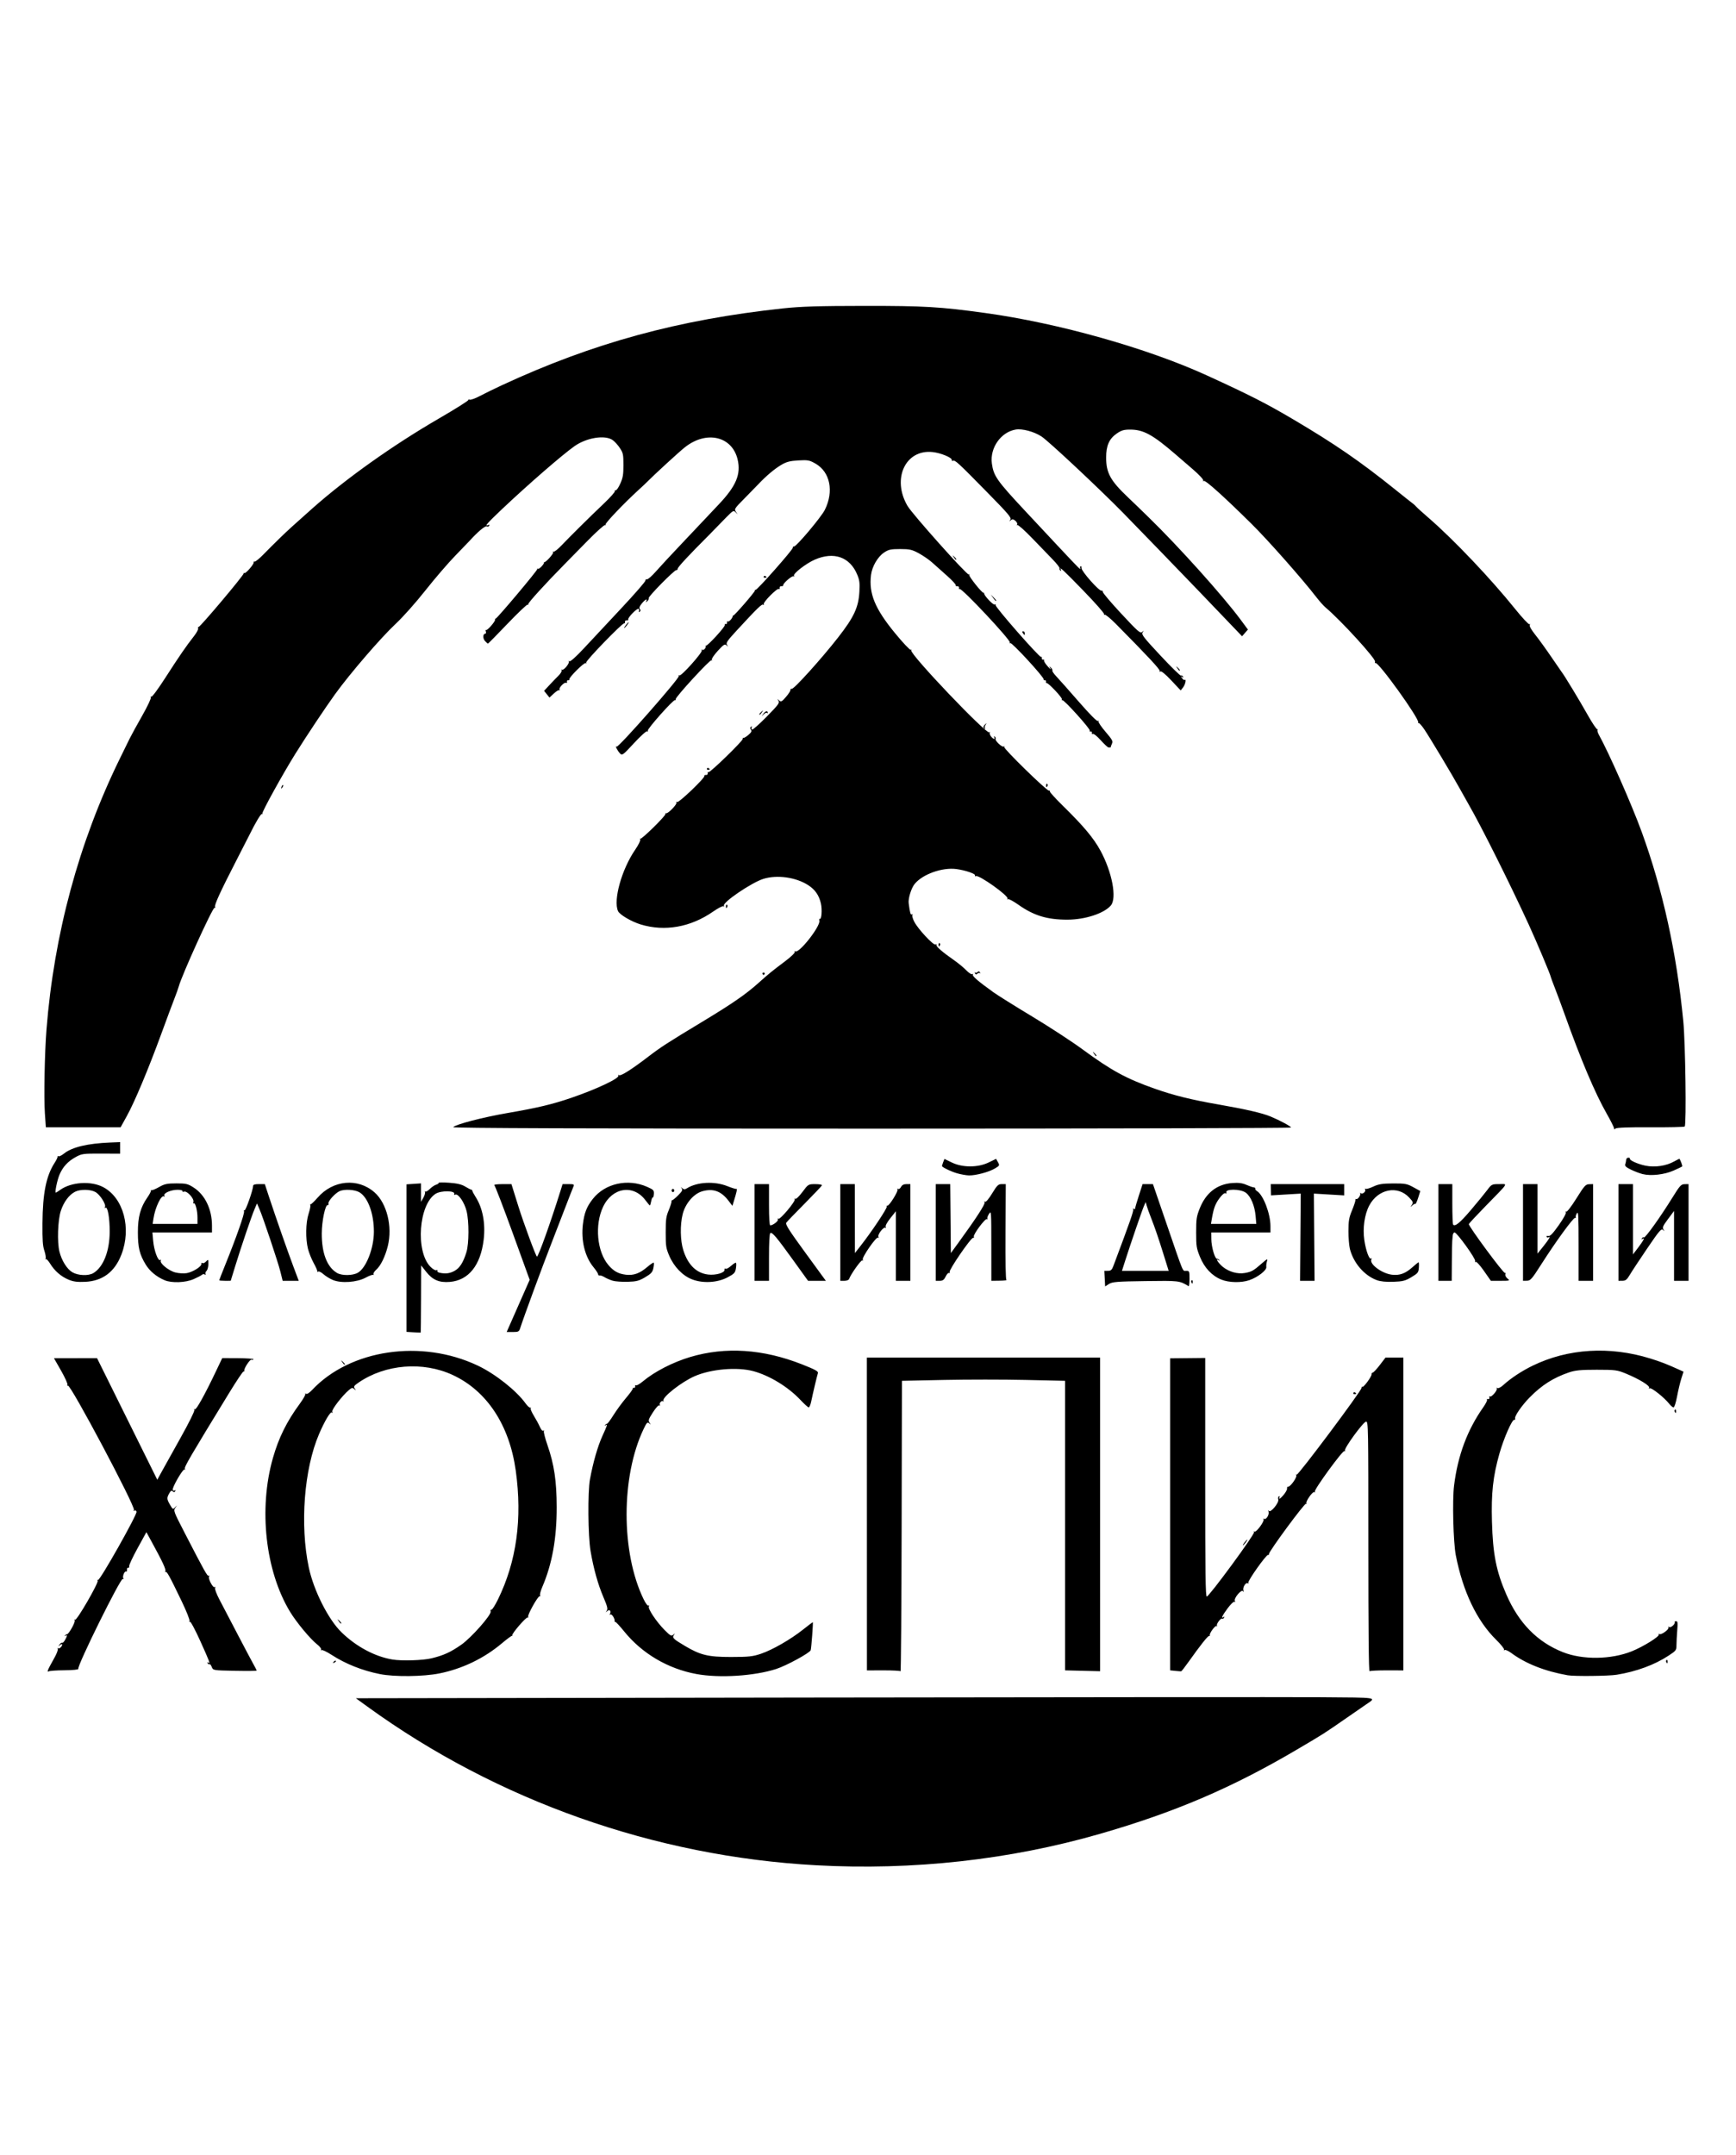 <?xml version="1.0" encoding="UTF-8"?>
<!DOCTYPE svg PUBLIC "-//W3C//DTD SVG 1.1//EN" "http://www.w3.org/Graphics/SVG/1.1/DTD/svg11.dtd">
<!-- Creator: CorelDRAW 2017 -->
<svg xmlns="http://www.w3.org/2000/svg" xml:space="preserve" width="540mm" height="670mm" version="1.1" style="shape-rendering:geometricPrecision; text-rendering:geometricPrecision; image-rendering:optimizeQuality; fill-rule:evenodd; clip-rule:evenodd"
viewBox="0 0 54000 67000"
 xmlns:xlink="http://www.w3.org/1999/xlink"
 xmlns:dc="http://purl.org/dc/elements/1.1/"
 xmlns:cc="http://creativecommons.org/ns#"
 xmlns:rdf="http://www.w3.org/1999/02/22-rdf-syntax-ns#"
 xmlns:svg="http://www.w3.org/2000/svg"
 xmlns:sodipodi="http://sodipodi.sourceforge.net/DTD/sodipodi-0.dtd"
 xmlns:inkscape="http://www.inkscape.org/namespaces/inkscape"
 inkscape:version="0.91 r13725"
 sodipodi:docname="khospis.svg">
 <defs>
  <style type="text/css">
   <![CDATA[
    .fil0 {fill:black}
   ]]>
  </style>
 </defs>
 <g id="Layer_x0020_1">
  <g id="khospis.svg">
   <sodipodi:namedview pagecolor="#ffffff" bordercolor="#666666" borderopacity="1" objecttolerance="10" gridtolerance="10" guidetolerance="10" inkscape:pageopacity="0" inkscape:pageshadow="2" inkscape:window-width="1855" inkscape:window-height="1056" id="namedview4" showgrid="false" units="px" inkscape:zoom="0.68771029" inkscape:cx="483.87411" inkscape:cy="576.66908" inkscape:window-x="65" inkscape:window-y="24" inkscape:window-maximized="1" inkscape:current-layer="svg2"/>
   <path id="path3378" class="fil0" d="M-2267.31 33753.57l9.41 -34326.76 29166.75 0 29166.75 0 9.41 34326.76 9.42 34326.72 -29185.58 0 -29185.58 0 9.42 -34326.72zm58248.92 -11.06l0 -34205.15 -29072.76 0 -29072.76 0 0 34205.15 0 34205.14 29072.76 0 29072.76 0 0 -34205.14zm-30594.99 24252.27c-5016.22,-273.77 -9918.3,-2005.39 -13952.24,-4928.49l-364.89 -264.41 14177.75 -22.12c7797.77,-12.15 14928.01,-16.74 15845.01,-10.14 1817.87,13.05 1732.08,-1 1395.71,229.01 -51.54,35.25 -322.03,222.21 -601.11,415.46 -723.62,501.11 -694.26,482.41 -1547.7,985.3 -2015.57,1187.61 -3800.49,1950.56 -6133.49,2621.61 -2802.61,806.13 -5808.87,1138.1 -8819.06,973.81l0.02 -0.03zm-13568.56 -5943.92c-553.75,-111 -1066.67,-315.28 -1507.63,-600.46 -147.19,-95.2 -285.19,-160.31 -306.65,-144.69 -21.46,15.62 -28.25,7.85 -15.06,-17.27 13.2,-25.11 -42.39,-97.31 -123.47,-160.46 -211.37,-164.58 -642.46,-683.54 -844.5,-1016.65 -766.23,-1263.31 -981.83,-3200.01 -531.86,-4777.12 181.14,-634.87 429.58,-1136.53 837.11,-1690.4 109.09,-148.26 185.89,-285.79 170.65,-305.58 -15.24,-19.81 -5.93,-21.21 20.69,-3.15 29.84,20.26 102.44,-24.59 189.41,-117.02 1188.57,-1263.37 3399.69,-1589.24 5153.42,-759.48 544.91,257.84 1200.43,776.13 1488.9,1177.27 57.31,79.71 122.63,138.27 145.15,130.18 22.53,-8.11 28.62,-0.34 13.54,17.48 -15.05,17.72 29.25,123.84 98.5,235.85 69.23,112.01 154.17,268.95 188.71,348.78 36.84,85.06 80.13,132.59 104.63,114.77 23.21,-16.87 31.35,-10.5 18.29,14.35 -12.92,24.61 37.02,219.35 110.95,432.73 208.95,603.01 286.02,1118.5 287.67,1924.15 2,978.29 -141.66,1775.14 -448.72,2489.1 -50.08,116.44 -80.74,231.36 -68.11,255.37 12.61,24 7,38.19 -12.47,31.51 -50.42,-17.32 -387.69,585.53 -358.57,640.96 13.3,25.31 7.63,33.98 -12.55,19.31 -41.57,-30.24 -510.8,513.52 -482.1,558.67 10.21,16.07 8.91,21.16 -2.93,11.32 -11.81,-9.84 -151.34,91.83 -310.09,225.96 -560.44,473.57 -1235.27,799.47 -1955.44,944.31 -498.99,100.37 -1398.56,110.23 -1847.44,20.24l-0.03 -0.03zm1606.87 -490.89c374.29,-90.95 593.43,-191.08 923.91,-422.15 313.73,-219.35 945.56,-935.27 913.14,-1034.68 -11.52,-35.33 -1.33,-59.31 22.74,-53.5 23.99,5.78 116.56,-138.72 205.68,-321.15 577.73,-1182.5 760.27,-2503.45 553,-4002.03 -195.82,-1415.87 -896.92,-2480.58 -1958.43,-2974.1 -930.18,-432.47 -2100.91,-337.52 -2936.29,238.12 -142.01,97.88 -155.89,120.71 -112.76,185.59 43.88,65.99 42.24,67.58 -15.26,14.59 -55.05,-50.74 -79.7,-46.39 -169.14,29.78 -211.24,179.97 -546.54,616.73 -516.86,673.28 18.7,35.59 13.83,44.32 -13.59,24.4 -45.66,-33.21 -224.24,268.39 -396.89,670.22 -465.4,1083.3 -599.17,2819.34 -319.4,4145.17 150.87,714.97 606.88,1618.81 1018.3,2018.28 460.18,446.87 1044.11,757.86 1589.58,846.61 290.6,47.26 944.87,26.52 1212.22,-38.43l0.05 0zm-2889.59 -1157.09c-46.75,-70.13 -45.42,-71.7 14.2,-16.71 36.17,33.39 65.77,68.22 65.77,77.39 0,36.39 -30.88,12.97 -79.97,-60.68zm11130.25 1646.34c-891.75,-163.73 -1695.54,-637.97 -2255.16,-1330.58 -134.38,-166.3 -257,-297.91 -272.48,-292.47 -15.51,5.43 -24.6,-5.04 -20.21,-23.29 16.19,-67.32 -88.3,-233.65 -128.45,-204.47 -25.05,18.22 -30.88,9.92 -14.68,-20.88 46.14,-87.87 -14.82,-150.3 -84.33,-86.36 -54.28,49.95 -56.44,48.38 -16.44,-12.04 37.79,-57.05 19.23,-132.11 -103.87,-420.1 -171.01,-400.03 -307.49,-889.39 -399.98,-1434.05 -80.26,-472.57 -91.25,-1835.88 -18.01,-2233.17 96.04,-520.93 239.88,-1022.09 384.93,-1341.09 161.58,-355.41 169.46,-381.64 100.34,-334.83 -27.29,18.49 -33.86,14.93 -15.67,-8.46 17.24,-22.15 45.08,-40.26 61.92,-40.26 16.8,0 107.28,-122.59 201.02,-272.4 93.75,-149.8 268.84,-388.25 389.13,-529.86 120.28,-141.61 214.45,-272.74 209.29,-291.44 -5.16,-18.67 11.76,-28.99 37.58,-22.92 25.85,6.1 42.34,-15.3 36.65,-47.5 -5.69,-32.2 6.22,-46.52 26.49,-31.8 20.23,14.72 117.91,-41.19 217.06,-124.26 360.38,-301.97 934.22,-596.09 1476.96,-757.04 1091.5,-323.66 2260.53,-246.11 3468.78,230.2 417.67,164.66 513.86,217.81 495.53,273.88 -28.29,86.55 -155.68,624.66 -207.54,876.6 -21.27,103.37 -56.51,187.95 -78.29,187.95 -21.78,0 -137.89,-104.48 -257.99,-232.16 -381.12,-405.17 -959.41,-758.1 -1466.03,-894.64 -502.9,-135.56 -1313.65,-66.12 -1822.93,156.12 -410.74,179.24 -1022.36,659.93 -971.8,763.74 13.96,28.7 11.57,37.4 -5.35,19.39 -42.07,-44.85 -136.72,53.66 -106.61,110.95 13.64,25.97 6.11,32.91 -17.24,15.91 -23.93,-17.4 -107.62,73.05 -198.28,214.34 -138.32,215.53 -150.79,253.59 -105.34,321.78 46.03,69.07 44.92,71.22 -10.59,20.21 -54.43,-50.05 -75.92,-28.22 -173.92,176.89 -704.43,1474.28 -705.44,3835.8 -2.26,5286.72 65.13,134.39 129.8,220.2 153.15,203.22 24.52,-17.82 29.47,-8.51 12.56,23.66 -37.53,71.43 233.39,478.56 490.15,736.64 179.91,180.86 212.49,198.5 269.43,146.01 57.39,-52.89 59.33,-51.51 17.13,12.09 -55.48,83.61 -18.62,119.23 349.68,337.97 477.63,283.67 721.53,342.07 1426.91,341.54 552.31,-0.34 679.25,-14.14 936.09,-101.24 359.53,-121.95 922.9,-446.07 1311.33,-754.46 157.44,-124.98 291.96,-227.25 298.95,-227.25 15.9,0 -43.91,798.67 -65.29,871.56 -24.44,83.36 -758.04,482.83 -1072.99,584.26 -682.89,219.93 -1764.5,288.57 -2479.3,157.34l-0.03 0.05zm27099.53 38.59c-712.16,-125.85 -1310.72,-362.42 -1758.54,-695.05 -88.64,-65.83 -180.04,-105.96 -203.13,-89.14 -23.08,16.79 -31.64,10.84 -19.01,-13.24 12.63,-24.08 -96.09,-160.44 -241.61,-303.08 -602.2,-590.18 -1038.24,-1501.39 -1258.36,-2629.65 -78.77,-403.74 -111.59,-1709.02 -54.51,-2168.24 116.48,-937.21 412.82,-1731.17 909.04,-2435.58 78.96,-112.09 131.32,-218.21 116.32,-235.85 -14.97,-17.63 -1.89,-25.41 29.15,-17.32 34.17,8.94 51.43,-11.37 43.85,-51.58 -6.91,-36.47 0.35,-51.14 16.2,-32.55 38.69,45.54 244.19,-190.25 214.72,-246.38 -13.27,-25.27 -4.34,-30.52 20.8,-12.25 24.68,17.93 105.79,-24.32 184.35,-96.04 231.53,-211.37 572.22,-435.78 912.79,-601.24 1097.38,-533.12 2393.8,-612.45 3651.81,-223.46 338.89,104.8 518.66,174.82 938.24,365.5l100.53 45.67 -68.11 212.43c-37.47,116.83 -97.07,366.63 -132.47,555.14 -37.52,199.8 -83.56,342.71 -110.42,342.71 -25.31,0 -87.07,-51.91 -137.17,-115.36 -152.54,-193.09 -555.95,-512.59 -603.53,-478 -27.2,19.78 -34.2,13.07 -18.16,-17.43 32.02,-60.92 -310.17,-269.93 -717.54,-438.22 -273.55,-113.02 -333.92,-121.03 -913.08,-121.24 -497.18,-0.13 -668.64,16.37 -864.48,83.34 -488.37,167.02 -846.59,395.57 -1226.71,782.6 -235.22,239.53 -469.86,578.29 -447.68,646.33 9.84,30.18 -1.33,50.15 -24.81,44.37 -67.95,-16.74 -325.36,568.27 -462.4,1050.78 -200.25,705.18 -257.64,1228.17 -232.4,2117.51 28.77,1014.1 131.93,1536.5 446.35,2260.41 386.87,890.77 964.89,1480.41 1759.74,1795.19 615.39,243.7 1494.94,232.77 2143.28,-26.68 349.66,-139.91 869.12,-461.86 838.7,-519.78 -13.56,-25.81 -6.38,-33.26 16.2,-16.85 55.47,40.35 315.3,-145.66 284.71,-203.83 -14.84,-28.27 -6.46,-33.58 21.23,-13.45 48.48,35.25 201.26,-97.66 173.34,-150.81 -8.94,-17 10.55,-30.95 43.32,-30.95 50.71,0 56.08,43.31 36.19,291.12 -12.84,160.12 -23.51,364.78 -23.64,454.8 -0.35,155.19 -12.79,171.9 -241.93,322.66 -438.88,288.76 -999.89,495.51 -1618.84,596.59 -248.63,40.61 -1319.42,51.91 -1522.22,16.07l-0.11 0.03zm-47271.69 -163.99c13.35,-40.96 93.15,-193.81 177.35,-339.66 87.52,-151.64 141.67,-288.55 126.43,-319.72 -14.65,-30 -12.82,-39.78 4.12,-21.75 35.08,37.4 131.64,-43.26 131.64,-109.94 0,-24.32 -29.6,-16.92 -65.76,16.47 -59.52,54.93 -60.9,53.39 -14.55,-16.2 28.19,-42.31 64.38,-67.35 80.45,-55.65 16.06,11.7 56.43,-27.64 89.7,-87.37 72.6,-130.36 76.99,-172.35 13.51,-129.35 -27.29,18.48 -33.86,14.93 -15.67,-8.46 17.24,-22.15 45.61,-40.27 63.06,-40.27 55.63,0 266.37,-377.35 239.4,-428.67 -14.39,-27.4 -9.04,-37.05 11.99,-21.75 50.96,37.05 737.49,-1149.16 703.02,-1214.75 -15.26,-29.04 -10.4,-39.07 11.28,-23.31 52.23,37.98 1224.9,-2039.02 1197.93,-2121.75 -11.62,-35.65 -40.71,-50.48 -64.78,-33 -27.29,19.84 -33.51,12.42 -16.57,-19.81 53.72,-102.27 -1977.2,-3925.08 -2055.12,-3868.4 -22.44,16.34 -27.97,7.16 -12.95,-21.43 14.42,-27.45 -73.9,-225.13 -196.32,-439.28l-222.54 -389.37 669.67 -1.38 669.67 -1.38 937.07 1890.49 937.07 1890.49 125.42 -229.51c68.99,-126.22 334.37,-602.58 589.73,-1058.52 266.66,-476.13 452.87,-850.82 437.45,-880.21 -16.07,-30.56 -10.48,-39.23 13.88,-21.54 42.04,30.58 310.91,-452.65 662.3,-1190.37l191.58 -402.21 495.03 2.5c272.24,1.37 487.42,16.94 478.14,34.61 -9.29,17.66 -37.48,23.02 -62.66,11.91 -46.51,-20.53 -241.53,276.96 -224.32,342.2 5.16,19.61 -5.32,30.67 -23.27,24.59 -17.98,-6.1 -215.36,287.44 -438.65,652.27 -1225.43,2002.26 -1412.31,2321.84 -1386.43,2371.12 16.14,30.74 11.65,40.98 -10.8,24.67 -46.99,-34.17 -398.33,575.32 -366.52,635.87 12.47,23.74 41.04,29.84 63.48,13.53 24.95,-18.14 29.95,-8.99 12.85,23.53 -20,38.08 -41.65,39.81 -76.22,6.07 -36.09,-35.22 -63.72,-19.39 -109.41,62.62 -80.02,143.71 -77.55,177.6 26.03,356.95 83.38,144.35 90.29,147.63 158.48,75.04 69.28,-73.74 69.46,-73.26 6.22,16.79 -63.24,90.05 -55.07,112.09 286.53,773.88 628.76,1218.06 711.26,1365.05 750.27,1336.7 22.29,-16.21 27,-6.15 11.23,23.9 -35.85,68.24 123.02,368.91 174.99,331.12 24.17,-17.59 29.17,-8.25 12.52,23.42 -15.8,30.08 43.99,189.38 139.51,371.65 91.94,175.45 349.19,667.25 571.65,1092.9 222.46,425.62 444.6,844.59 493.64,931.03 49.04,86.44 89.19,166.03 89.22,176.88 0.03,10.85 -305.11,13.87 -678.1,6.74 -676.55,-12.97 -678.26,-13.26 -719.66,-120.23 -22.85,-58.99 -54.79,-97.58 -71.01,-85.78 -16.22,11.8 -41.73,-1.86 -56.7,-30.34 -16.99,-32.34 -10.9,-39.92 16.2,-20.21 76.46,55.59 48.96,-19.61 -243.23,-665.29 -164.22,-362.9 -303.12,-621.37 -325.3,-605.27 -22.26,16.18 -27.31,6.47 -11.86,-22.92 14.81,-28.19 -94.63,-303.45 -244.43,-614.86 -381.92,-794.01 -466.33,-946.39 -502.66,-907.51 -17.52,18.76 -19.6,9.02 -4.57,-21.67 26.88,-54.9 -80.79,-287.27 -422.61,-911.95l-166.56 -304.39 -276.79 503.39c-152.23,276.85 -268.95,528.03 -259.4,558.14 9.57,30.1 -3.14,50.02 -28.24,44.21 -25.11,-5.78 -43.33,24.08 -40.48,66.39 2.84,42.3 -9.02,66.63 -26.3,54.03 -44.15,-32.1 -119.57,147.49 -87.55,208.45 15.77,29.99 9.6,37.95 -15.35,19.81 -64.38,-46.82 -1428.24,2709.61 -1383.13,2795.44 12.47,23.77 -165.95,41.99 -429.79,43.9 -248.12,1.83 -470.61,17.43 -494.41,34.75 -28.88,21 -35.21,6.71 -18.99,-43l-0.05 -0.02zm26518.6 38.64c-13.4,-15.78 -254.13,-28.09 -534.97,-27.32l-510.58 1.38 -0.96 -4862.82 -0.96 -4862.82 3627.37 0 3627.37 0 0.08 4875.39 0.08 4875.39 -545.05 -13.34 -545.05 -13.31 0 -4501.23 0 -4501.22 -1230.16 -27.35c-676.61,-15.04 -1818.2,-15.04 -2536.88,0.05l-1306.7 27.4 -9.58 4529.26c-5.26,2491.09 -20.55,4516.35 -33.96,4500.57l-0.05 -0.03zm8547.02 -11.46l-159.75 -16.52 0 -4850.73 0 -4850.72 544.94 -5.55 544.95 -5.54 0 3709.07c0,3006.84 9.22,3709.08 48.69,3709.08 73,0 1499.51,-1940.57 1469.06,-1998.5 -15.02,-28.59 -8.99,-37.05 14.31,-20.1 50.26,36.55 315.99,-321.54 283.92,-382.6 -12.9,-24.56 -6.2,-32.1 14.92,-16.76 59.81,43.49 166.21,-122.46 139.75,-217.9 -15.53,-55.96 -12.02,-65.54 10.53,-28.83 47.53,77.32 323.07,-255.76 291.56,-352.39 -12.48,-38.22 -4.79,-82.46 17.04,-98.35 25.05,-18.22 30.85,0.43 15.72,50.82 -15,49.73 27.52,22.41 113.16,-72.67 75.45,-83.79 132.94,-183.31 127.81,-221.1 -5.13,-37.83 10.42,-64.32 34.63,-58.88 62.41,14 282.37,-292.72 251.74,-351.02 -13.99,-26.63 -8.51,-36.1 12.15,-21.08 42.6,30.98 2016.21,-2606.55 2016.21,-2694.47 0,-31.35 12.69,-47.8 28.16,-36.53 36.46,26.5 296.77,-330.43 286.56,-392.92 -4.26,-26.15 11.22,-48.43 34.41,-49.54 23.19,-1.12 122.01,-106.49 219.59,-234.18l177.41 -232.16 278.41 0 278.42 0 0 4862.82 0 4862.82 -507.02 -1.38c-278.87,-0.63 -524.12,11.06 -545,26.24 -25.45,18.51 -37.97,-1255.36 -37.97,-3866.47 0,-3764.69 -2.34,-3894.08 -69.81,-3894.08 -83.19,0 -690.79,831.78 -656,898.01 12.79,24.38 5.66,31.48 -15.85,15.86 -49.44,-35.96 -955.61,1205.97 -923.94,1266.29 12.87,24.51 5.38,31.45 -16.67,15.41 -48.67,-35.38 -281.45,298.02 -243.02,348.04 14.95,19.47 9.39,23.5 -12.37,8.99 -42.63,-28.46 -1169.42,1499.91 -1153.81,1564.99 5.16,21.57 -7.63,34.22 -28.43,28.15 -54.46,-15.92 -640.89,811.32 -612.92,864.58 12.88,24.51 6.15,31.99 -14.97,16.66 -59.81,-43.5 -166.21,122.46 -139.75,217.89 15.58,56.2 12.1,65.65 -10.64,28.65 -45.82,-74.56 -295.25,221.94 -253.52,301.36 17.76,33.81 13.4,43.65 -11.41,25.62 -22.13,-16.1 -117.76,75.01 -212.54,202.45 -165.18,222.16 -220.81,340.06 -128.9,273.25 27.1,-19.71 33.19,-12.12 16.19,20.21 -14.97,28.48 -40.47,42.12 -56.72,30.31 -43.03,-31.29 -196.69,174.61 -162.94,218.35 15.69,20.34 10.07,24.61 -12.48,9.52 -41.32,-27.69 -228.57,227.99 -212.14,289.66 4.87,18.25 -5.21,28.2 -22.37,22.12 -33.42,-11.83 -269.05,284.47 -624.13,784.94 -120.79,170.25 -229.96,310.85 -242.57,312.47 -12.61,1.59 -94.81,-4.51 -182.67,-13.6l0.07 -0.06zm-26179.28 -282.26c25.5,-30.21 55.82,-43.82 67.39,-30.18 11.56,13.6 -9.29,38.35 -46.36,54.95 -53.56,24.01 -57.89,18.91 -21.03,-24.74l0 -0.03zm41450.2 8.54c-11.89,-22.65 -7.26,-51.62 10.32,-64.4 17.55,-12.78 31.94,5.76 31.94,41.16 0,74.56 -11.87,81.09 -42.26,23.21l0 0.03zm-13119.13 -3717.64c37.42,-48.65 76.49,-88.43 86.83,-88.43 10.35,0 -11.83,39.78 -49.22,88.43 -37.42,48.64 -76.49,88.45 -86.83,88.45 -10.35,0 11.83,-39.81 49.22,-88.45zm13382.22 -4065.29c-11.88,-22.65 -7.26,-51.61 10.32,-64.4 17.55,-12.78 31.94,5.76 31.94,41.17 0,74.56 -11.86,81.08 -42.26,23.21l0 0.02zm-9995.21 -586.03c10.85,-20.67 35.48,-26.13 54.73,-12.13 49.18,35.76 43.64,49.71 -19.73,49.71 -30.1,0 -45.85,-16.9 -35,-37.58zm-31449.75 -953.71c-46.75,-70.13 -45.42,-71.69 14.2,-16.71 36.17,33.39 65.77,68.22 65.77,77.4 0,36.39 -30.88,12.97 -79.97,-60.69zm2212.98 -930.87l-216.13 -13.26 0 -2293.38 0 -2293.39 225.57 -14.98 225.58 -14.99 0.13 287.44 0.13 287.43 72.79 -129.91c40.02,-71.45 62.58,-151.05 50.1,-176.88 -12.47,-25.84 -9.17,-32.6 7.37,-15.04 16.52,17.56 79.73,-17.27 140.47,-77.4 60.74,-60.13 151.29,-121.4 201.24,-136.14 49.94,-14.75 84.06,-39.63 75.82,-55.28 -8.25,-15.65 139.86,-17.34 329.13,-3.82 243.92,17.48 387.9,51.51 494.46,116.87 82.69,50.71 167.25,94.34 187.95,96.97 20.66,2.62 37.63,19.65 37.71,37.9 0.08,18.25 44.91,102.8 99.67,187.94 220.52,342.9 311.71,821.7 252.41,1325.25 -94.39,801.25 -468.09,1268.99 -1053.32,1318.25 -331.47,27.9 -537.76,-61.3 -740.59,-320.2l-150.93 -192.64 -3.43 1043.76c-1.89,574.07 -7.18,1044.86 -11.78,1046.22 -4.6,1.38 -105.6,-3.5 -224.48,-10.8l0.13 0.08zm1272.11 -1906.11c164.32,-87.79 276.31,-262.13 375.11,-583.97 82.34,-268.21 84.65,-960.65 4.31,-1281.06 -67.98,-271.07 -259.88,-549.78 -350.41,-508.91 -30.39,13.74 -46.14,7.54 -34.94,-13.73 58.72,-111.77 -403.75,-122.04 -576.86,-12.82 -523.74,330.49 -630.7,1784.29 -166.53,2263.79 74.15,76.6 157.97,127.28 188.02,113.73 29.84,-13.47 44.65,-6.23 32.93,16.07 -11.73,22.31 16.99,49.23 63.82,59.81 182.68,41.33 316.85,26.05 464.58,-52.89l-0.03 -0.02zm1984.96 1085.98l357.99 -811.3 -527.84 -1454.58c-290.31,-800 -547.66,-1469.4 -571.89,-1487.54 -24.22,-18.15 85.64,-33.27 244.14,-33.66l288.17 -0.56 58.64 187.95c32.26,103.36 102.1,327.24 155.23,497.5 164.75,528.03 549.76,1569.84 580.13,1569.84 44.17,0 426.94,-1070.3 731.47,-2045.22l65.61 -210.04 186.13 0c165.47,0 182.28,8.59 151.35,77.39 -19.15,42.57 -153.26,385.84 -298.07,762.82 -144.8,376.98 -317.72,824.72 -384.26,994.97 -288.36,737.86 -857.71,2283.31 -973.42,2642.22 -35.69,110.66 -56.41,121.61 -230.28,121.61l-191.08 0 357.98 -811.3 0 -0.1zm18245.55 -848.01l-12.81 -242.32 112.76 -0.35c94.01,-0.29 123.07,-27.9 174.77,-165.77 523.64,-1396.22 631.08,-1703.74 609.54,-1744.74 -15.24,-29.02 -8.06,-35.75 17.98,-16.82 23.85,17.35 43.4,12.18 43.4,-11.51 0,-23.68 52.23,-203.94 116.06,-400.61l116.05 -357.54 160.98 0 160.97 0 398.25 1160.81c577.65,1683.73 516.38,1535.71 635.74,1536.24 100.36,0.34 103.37,7.58 103.37,247.36 0,135.8 -12.69,239.21 -28.19,229.82 -283.95,-171.98 -290.04,-172.69 -1338.33,-158.69 -881.54,11.78 -1036.35,24 -1138.92,90.05l-118.72 76.44 -12.82 -242.32 -0.08 -0.05zm1847.93 -695.48c-180.76,-579.77 -281.26,-874.4 -411.28,-1205.41 -57.39,-146.14 -117.39,-313.98 -133.29,-372.95l-28.94 -107.23 -52.81 118.61c-55.1,123.73 -426.36,1205.44 -590.92,1721.78l-95.16 298.49 726.85 0 726.84 0 -141.29 -453.26 0 -0.03zm847.05 810.09c-11.89,-22.66 -7.26,-51.62 10.32,-64.4 17.55,-12.76 31.94,5.75 31.94,41.16 0,74.56 -11.86,81.08 -42.26,23.24zm-34925.29 -82.33c-236.08,-99.1 -433.46,-270.62 -573.85,-498.67 -57.84,-93.97 -118.61,-156.6 -135.02,-139.17 -16.41,17.43 -18.78,8.91 -5.27,-18.89 13.51,-27.82 -4.2,-137.25 -39.36,-243.22 -51.03,-153.78 -62.92,-326.47 -59.03,-855.96 6.83,-930.93 116.16,-1473.57 378.16,-1876.97 56.17,-86.46 97.53,-173.62 91.91,-193.67 -5.61,-20.05 5.99,-24.69 25.75,-10.32 19.76,14.38 98.77,-24.03 175.57,-85.35 248.82,-198.66 730.23,-313.51 1434.73,-342.29l310.09 -12.67 0 179.43 0 179.43 -591.99 -2.2c-561.56,-2.1 -602.59,3.71 -798.7,112.83 -237.3,132.03 -389.76,298.18 -493.75,538 -71.32,164.47 -153.87,563.04 -116.61,563.04 10.4,0 71.64,-38.14 136.08,-84.74 343.46,-248.34 965.37,-286.96 1343.3,-83.39 627.67,338.09 877.87,1272.01 561.03,2094.16 -208.07,539.92 -585.07,822.84 -1129.38,847.61 -239.82,10.93 -367.9,-5.78 -513.72,-66.99l0.06 0zm773.09 -205.91c309.26,-188.15 503,-680.56 505.5,-1284.66 1.76,-428.94 -64.04,-796.77 -133.47,-746.27 -25.91,18.83 -30.99,10 -13.46,-23.36 41.83,-79.63 -153.5,-384.68 -297.93,-465.31 -153.88,-85.91 -469.58,-90.15 -631.3,-8.51 -186.29,94.05 -353.75,318.41 -443.8,594.58 -94.68,290.38 -117.63,969.25 -42.9,1268.4 70,280.17 235.6,543.92 402.56,641.16 180.33,105.03 502.26,116.83 654.83,24l-0.03 -0.03zm2215.43 223.57c-250.15,-105.11 -463.09,-280.78 -587.49,-484.61 -192.33,-315.07 -244.51,-528.08 -245.36,-1001.5 -0.85,-482.57 79.52,-778.76 295.41,-1088.76 69.83,-100.26 118.02,-192.83 107.12,-205.67 -10.93,-12.86 2.42,-21.43 29.62,-19.07 27.21,2.36 134.07,-44.29 237.41,-103.71 156.69,-90.04 244.14,-108.03 526.19,-108.21 305.36,-0.21 358.25,12.68 543.67,132.43 350.38,226.3 565.12,674.68 565.12,1179.9l0 213.09 -926.22 0 -926.22 0 23.62 265.87c26.35,296.51 153.79,639.22 219.85,591.18 24.36,-17.71 31.49,-10.58 16.99,17 -42.57,81.03 240.76,314.1 448.25,368.73 107.17,28.23 268.81,38.15 359.21,22.05 193.1,-34.41 469.49,-209.46 454.68,-288 -5.69,-30.1 8.08,-41.37 30.55,-25.01 22.5,16.37 73.64,-5.14 113.69,-47.79 70.72,-75.3 72.82,-73.02 72.82,78.69 0,85.91 -25.19,180.81 -55.96,210.86 -30.76,30.05 -45.07,75.38 -31.78,100.69 14.37,27.34 5.91,32.73 -20.85,13.28 -24.75,-18 -65.44,-13.79 -90.36,9.39 -24.95,23.19 -143.24,84.59 -262.86,136.47 -251.61,109.09 -678.31,124.66 -897.1,32.7zm1020.68 -1943.85c0,-223.12 -67.23,-481.91 -115.97,-446.47 -18.43,13.39 -23.57,-6.1 -11.44,-43.32 32.21,-98.72 -192.86,-350.77 -287.27,-321.73 -40.71,12.52 -64.57,4.75 -52.97,-17.32 11.59,-22.04 -56.6,-40.1 -151.51,-40.1 -208.15,0 -450.75,107.79 -411.36,182.8 15.82,30.1 11.17,40.24 -11.06,24.08 -82.98,-60.34 -276.56,346.45 -327.72,688.61l-24.79 165.82 697.03 0 697.04 0 0 -192.4 0.02 0.03zm4209.62 1935.1c-93.02,-39.2 -224.21,-120.1 -291.52,-179.8 -67.31,-59.68 -139.62,-95.99 -160.68,-80.69 -21.07,15.31 -34.5,11.43 -29.87,-8.59 4.63,-20.05 -46.27,-135.96 -113.13,-257.57 -66.88,-121.61 -146.37,-319.24 -176.64,-439.18 -79.52,-314.89 -70.93,-815.25 18.72,-1092.85 40.59,-125.64 64.71,-245.74 53.59,-266.9 -11.12,-21.14 -6.25,-34.3 10.8,-29.26 17.04,5.07 113.69,-86.31 214.75,-203.06 478.03,-552.14 1256.04,-623.65 1774.55,-163.12 381.44,338.78 559.86,1062.08 410.8,1665.33 -80.82,327.14 -223.21,617.52 -361.95,738.2 -58.37,50.79 -95.63,114.05 -82.81,140.58 12.84,26.52 10.87,35.11 -4.37,19.07 -15.23,-16.05 -123.66,22.7 -240.94,86.09 -272.35,147.21 -760.83,181.5 -1021.35,71.72l0.05 0.03zm775.92 -223.06c260.7,-145.54 501.99,-760.43 501.99,-1279.15 0,-564.69 -185.52,-1068.29 -451.04,-1224.36 -142.94,-84 -464.28,-102.96 -613.55,-36.2 -139.2,62.28 -370.12,317.51 -348.15,384.86 10.64,32.59 0.21,54.53 -23.06,48.75 -75.76,-18.81 -184.11,496.54 -185.57,882.57 -2.31,614.89 163.9,1044.86 474.97,1228.67 148.88,87.98 482.37,85.3 644.38,-5.14l0.03 0zm7933.41 247.19c-78.18,-22.78 -191.85,-71.64 -252.56,-108.58 -60.72,-36.95 -131.3,-61.99 -156.8,-55.68 -25.53,6.32 -47.18,-10.58 -48.11,-37.58 -0.93,-27 -65.66,-126.49 -143.79,-221.1 -266,-322.02 -390.19,-823.98 -329.29,-1330.9 42.41,-353.13 117.68,-546.14 307.27,-788.14 380.88,-486.15 1091.13,-643.97 1694.07,-376.42 195.97,86.97 213.79,105.98 206.72,221.07 -4.26,69.25 -19.04,117.74 -32.85,107.74 -13.82,-10 -36.3,41.69 -49.97,114.87 -13.67,73.18 -32.47,133.04 -41.78,133.04 -9.33,0 -71.27,-72.78 -137.65,-161.71 -374.87,-502.33 -1032.14,-399.63 -1317.92,205.93 -265.49,562.56 -189.67,1391.34 165.52,1809.25 162.09,190.7 309.08,272.29 541.27,300.48 243.42,29.58 432.79,-38.7 670.09,-241.57 99.17,-84.77 188.93,-143.97 199.46,-131.59 10.53,12.42 5.11,89.41 -12.07,171.13 -26.07,123.92 -68.51,170.57 -255.84,281.23 -190.73,112.65 -272.78,133.97 -544.09,141.32 -175.71,4.75 -383.46,-10 -461.65,-32.79l-0.03 0zm2466.99 -42.35c-295.62,-113.5 -567.2,-395.12 -713.18,-739.56 -98.56,-232.53 -108.18,-296.64 -108.18,-719.61 0,-402.86 12.18,-493.57 91.96,-685.42 50.58,-121.61 90.63,-245.21 88.98,-274.65 -1.65,-29.44 8.38,-49.36 22.29,-44.21 13.88,5.14 96.06,-61.83 182.57,-148.77 127.94,-128.56 148.71,-169.46 111.27,-218.98 -38.64,-51.09 -35.85,-51.86 17.31,-4.7 50.1,44.46 81.19,44.99 148.61,2.55 312.69,-196.88 855.64,-225.45 1253.65,-65.94 144.59,57.96 274.58,96.84 288.86,86.44 26.86,-19.52 -3.27,115.06 -84.25,376.5l-46.62 150.5 -116.48 -153.55c-231.63,-305.39 -479.49,-395.99 -820.19,-299.82 -265.04,74.8 -525.66,377.72 -608.95,707.78 -85.32,337.96 -76.78,823.29 19.81,1127.01 144.49,454.38 407.16,711.07 771.2,753.75 243.5,28.54 529.02,-57.08 511.33,-153.34 -5.69,-30.9 7.74,-43.04 29.81,-27 22.08,16.05 99.73,-24.27 172.55,-89.62 72.81,-65.35 141.77,-107.79 153.23,-94.29 11.46,13.47 9.97,92.57 -3.27,175.74 -21.35,133.87 -50.98,165.51 -258.23,275.69 -315.17,167.58 -765.59,193.46 -1104.11,63.5l0.03 0zm16461.4 6.55c-294.85,-119.86 -527.6,-368.49 -665.47,-710.75 -107.89,-267.86 -117.04,-326.93 -117.04,-754.94 0,-418.75 10.67,-491.51 108.69,-741.23 191.96,-489.06 539.76,-760.77 1018.88,-795.97 189.22,-13.9 310.59,1.75 432.23,55.75 93.03,41.3 197.49,77.4 232.14,80.21 34.66,2.81 55.32,19.76 45.93,37.64 -9.39,17.88 16.57,53.71 57.71,79.62 195.36,123.02 415.91,702.64 415.91,1093.01l0 190.97 -920.85 0 -920.85 0 2.02 210.04c2.29,235.85 109.06,608.05 174.43,608.05 23.54,0 56.88,18.12 74.09,40.26 18.48,23.77 10.08,25.78 -20.53,4.91 -119.38,-81.4 -8.67,94.48 130.05,206.56 192.75,155.78 460.26,230.41 684.26,190.89 210.82,-37.18 266.45,-68.4 524.23,-294.17 170.36,-149.22 192.43,-158.85 164.94,-71.9 -17.45,55.19 -26.94,136.59 -21.07,180.89 13.38,100.95 -264.13,315.95 -525.9,407.42 -249.32,87.13 -635.81,79.5 -873.85,-17.26l0.05 0zm1067.01 -1976.22c-28.16,-321.14 -151.48,-613.51 -306.21,-726.02 -170.73,-124.16 -666.92,-122.12 -601.5,2.46 11.3,21.49 -3.57,28.2 -33.01,14.91 -32.47,-14.67 -107.36,49.84 -190.41,163.99 -128.53,176.7 -176.16,308.71 -233.92,648.53l-24.02 141.32 705.31 0 705.3 0 -21.51 -245.19 -0.03 0zm3764.7 1991.55c-388.06,-146.12 -718.39,-529.97 -830.91,-965.54 -26.11,-101.1 -46.83,-353 -46.03,-559.72 1.25,-322.77 16.91,-413.37 110.87,-641.21 60.18,-145.93 107.94,-289.98 106.13,-320.14 -1.8,-30.13 9.47,-45.54 25.06,-34.21 41.8,30.39 156.08,-133.04 123.02,-175.93 -15.56,-20.16 -6.38,-21.81 20.35,-3.66 59.57,40.45 166.58,-55.33 133.07,-119.12 -13.29,-25.33 -7.28,-33.76 13.38,-18.73 20.66,15.02 128.98,-15.86 240.73,-68.64 164.17,-77.53 282.51,-96.31 616.61,-97.87 372.4,-1.72 434.92,9.92 629.67,117.29l216.21 119.22 -65.87 208.71c-36.22,114.8 -75.95,200.44 -88.29,190.34 -12.34,-10.11 -54.63,11.45 -93.96,47.95 -67.04,62.15 -68.08,61.14 -16.54,-15.91 50.16,-74.99 42.95,-95.28 -81.54,-229.51 -361.09,-389.34 -971.48,-265.53 -1243.6,252.29 -145.36,276.61 -205.17,699.96 -151.26,1070.33 47.52,326.35 153.07,615.13 209.77,573.89 23.7,-17.24 27.95,-7.03 10.72,25.78 -74.41,141.66 322.21,439.02 636.48,477.18 241.53,29.34 420.72,-36.17 641.56,-234.49 92.28,-82.89 177.14,-150.71 188.55,-150.71 11.41,0 15.48,74.11 9.07,164.69 -10.77,151.85 -28.8,174.97 -231.45,296.64 -188.85,113.36 -268.2,133.68 -563.8,144.26 -227.27,8.14 -403.06,-9.92 -518.03,-53.21l0.03 0.03zm-36002.52 5.89c0,-9.15 91.38,-242.96 203.05,-519.6 329.16,-815.41 589.49,-1556.98 568.8,-1620.4 -10.59,-32.46 -4.05,-47.98 14.54,-34.45 33.59,24.42 266.03,-633.84 266.03,-753.43 0,-45.36 50.28,-62.54 182.96,-62.54l182.97 0 134.86 409.04c210.23,637.65 563,1646.42 750.04,2144.75l170.12 453.26 -250.04 -0.06 -250.04 -0.05 -68.45 -276.32c-76.22,-307.65 -540.71,-1694.67 -656.21,-1959.53l-74.12 -169.94 -74.7 174.82c-96.01,224.68 -408.84,1145.18 -596.56,1755.46l-146.17 475.11 -178.52 0.22c-98.19,0.13 -178.53,-7.22 -178.53,-16.37l-0.03 0.03zm16650.6 -1486.91l0 -1503.51 225.51 0 225.52 0 0 641.2c0,418.23 13.73,641.21 39.44,641.21 85.16,0 262.62,-138.48 237.86,-185.61 -15.18,-28.89 -8.8,-36.79 15.43,-19.15 51.03,37.1 539.3,-545.62 507.65,-605.88 -12.5,-23.76 -4.44,-29.94 17.9,-13.71 22.42,16.31 121.8,-79.41 221.93,-213.73 180.73,-242.45 182.04,-243.25 400.56,-243.8 120.58,-0.29 213.6,16.44 206.72,37.24 -6.89,20.79 -249.32,276.42 -538.75,568.1 -289.42,291.68 -546.11,558.48 -570.42,592.94 -35.87,50.84 75.66,226.83 592.92,935.43l637.09 872.78 -276.92 0 -276.93 0 -453.96 -630.14c-527.71,-732.53 -664.03,-894.14 -719.93,-853.48 -26.46,19.23 -40.64,283.17 -40.64,756.58l0 727.04 -225.52 0 -225.52 0 0 -1503.51 0.06 0zm2668.62 0l0 -1503.51 225.51 0 225.52 0 1.71 1072.37 1.7 1072.37 190.52 -243.22c336.15,-429.12 821.33,-1157.35 799.18,-1199.53 -11.81,-22.46 -4.15,-35.38 16.99,-28.69 54.42,17.18 348.04,-451.01 318.34,-507.58 -14.13,-26.9 -6.65,-33.72 17.63,-16.05 23.19,16.87 63.69,-9.92 90.02,-59.49 32.26,-60.77 87.79,-90.16 170.36,-90.16l122.52 0 0 1503.52 0 1503.51 -225.52 0 -225.52 0 0 -1081.53 0 -1081.52 -172.51 216.99c-105.32,132.46 -161.62,237.76 -144.54,270.28 16.22,30.9 12.18,41.77 -9.66,25.88 -55.02,-40.02 -251.42,215.96 -216.58,282.27 17.74,33.79 13.22,43.39 -11.89,25.14 -54.27,-39.47 -510.13,618.82 -474.94,685.84 15.9,30.27 10.5,39.31 -13.17,22.07 -35.69,-25.96 -365.48,437.35 -412.37,579.3 -10.02,30.4 -75.63,55.28 -145.78,55.28l-127.52 0 0 -1503.51 0 -0.03zm2969.29 0l0 -1503.51 224.85 0 224.86 0 10.05 1072.37 10.05 1072.37 257.49 -353.77c529.91,-728.04 817.66,-1172.76 791.31,-1222.97 -16.38,-31.17 -10.29,-39.02 15.64,-20.16 25.61,18.62 112.57,-83.87 219.34,-258.5 156.27,-255.58 191.38,-289.34 300.68,-289.34l123.74 0 -8.43 1481.41c-5.42,955.2 4.92,1488.03 29.17,1500.04 20.67,10.24 -76.59,20.19 -216.13,22.12l-253.71 3.48 -0.82 -1094.47c-0.82,-1084.17 -1.52,-1093.46 -72.23,-985.16 -39.28,60.13 -61.64,127.87 -49.73,150.55 11.91,22.67 4.36,28.64 -16.81,13.26 -49.65,-36.1 -436.62,485.46 -404.95,545.77 13.17,25.09 3.49,40.13 -21.51,33.45 -61.57,-16.45 -753.84,989.91 -730.92,1062.5 10,31.67 1.33,45.31 -19.3,30.29 -20.64,-15.01 -66.94,33.58 -102.92,107.98 -51.86,107.18 -90.77,135.3 -187.57,135.54l-122.15 0.21 0 -1503.51 0 0.05zm11342.66 147.92l10.48 -1355.67 -462.18 27.56 -462.18 27.56 -3.91 -175.46 -3.91 -175.45 1141.55 0 1141.56 0 0 175.96 0 175.95 -470.9 -28.08 -470.91 -28.09 10.48 1355.67 10.48 1355.67 -225.52 0 -225.52 0 10.48 -1355.67 0 0.05zm4293.13 -147.92l0 -1503.51 216.13 0.05 216.13 0.05 0 615.43c0,338.49 11.41,628.82 25.34,645.21 59.44,69.78 214.96,-58.7 555.37,-458.83 199.35,-234.31 425.77,-510.61 503.16,-613.97 136.99,-182.98 146.83,-187.94 373.04,-187.94 274.13,0 323.12,-79.28 -423.3,685.1 -279.08,285.79 -512.95,536.73 -519.71,557.66 -18.56,57.37 1083.74,1548.2 1123.42,1519.37 18.91,-13.77 25,3.82 13.51,39.02 -12.02,36.81 15.69,94.18 65.18,134.95 82.05,67.61 71.94,70.92 -215.49,70.92l-301.55 0 -216.9 -310.19c-122.66,-175.43 -234.59,-297.36 -257.62,-280.62 -24.12,17.53 -29.89,8.99 -14.15,-20.98 31.67,-60.29 -565.66,-891.72 -640.63,-891.72 -27.97,0 -53.77,44.77 -57.31,99.49 -3.53,54.72 -10.18,129.35 -14.78,165.82 -4.6,36.47 -10.16,330.01 -12.37,652.27l-3.99 585.93 -206.71 0 -206.72 0 0 -1503.51 -0.05 0zm2631.01 0l0 -1503.51 225.52 0 225.52 0 0 1080.78 0 1080.78 187.94 -233.78c172.06,-214.05 240.07,-334.7 152.94,-271.36 -19.25,14 -45.07,6.26 -57.39,-17.19 -12.42,-23.63 10.99,-35.06 52.55,-25.65 55.93,12.68 137.89,-71.85 323.15,-333.13 147.3,-207.82 237.14,-371.2 220.94,-401.99 -16.38,-31.2 -11.03,-40.11 13.38,-22.34 23.56,17.14 156.32,-155.13 315.89,-409.92 248.01,-395.97 287.35,-439.81 397.42,-442.81l122.15 -3.34 0 1503.51 0 1503.51 -225.52 0 -225.52 0 0 -1091.86c0,-950.9 -6.86,-1080.86 -53.06,-1006.52 -29.17,46.95 -44.83,101 -34.78,120.1 10.05,19.12 0,29.28 -22.15,22.6 -51.52,-15.49 -598.21,734.06 -1036.38,1421 -308.84,484.16 -348.92,530.49 -460.43,532.48l-122.14 2.2 0 -1503.51 -0.03 -0.05zm2969.3 0l0 -1503.51 225.51 0 225.52 0 0 1093.27 0 1093.27 167.47 -219.9c161.87,-212.59 217.03,-325.05 127.44,-259.91 -27.1,19.71 -33.19,12.12 -16.2,-20.21 14.95,-28.49 42.28,-40.79 60.71,-27.4 38.75,28.17 510.77,-630.75 886.92,-1238.06 233.2,-376.53 270.2,-417.27 380.48,-419.07l122.15 -1.99 0 1503.51 0 1503.51 -225.52 0 -225.52 0 0 -1086 0 -1086.01 -187.81 252.5c-158.74,213.41 -180.54,263.44 -140.94,323.19 40.79,61.54 38.88,63.34 -14.71,14.11 -53.93,-49.54 -114.75,21.7 -490.9,574.87 -236.16,347.3 -479.07,715.58 -539.84,818.44 -91.08,154.21 -131.91,187.15 -232.62,187.95l-122.14 0.95 0 -1503.51zm-29446.66 -1278.65c-12.1,-23.05 -5.98,-53.55 13.59,-67.76 19.58,-14.25 45.51,-7.03 57.61,15.99 12.1,23.05 5.98,53.52 -13.59,67.77 -19.58,14.24 -45.51,7.03 -57.61,-16zm8877.38 -559.3c-174.93,-49.86 -412.42,-159.96 -470.9,-218.26 -5.93,-5.94 8.27,-60.05 31.59,-120.28l42.42 -109.52 231.5 112.06c330.99,160.26 809.45,159.81 1141.8,-1.06l233.76 -113.15 57.82 103.82c56.06,100.68 53.16,106.59 -96.81,196.59 -182.25,109.38 -591.74,218.55 -804.39,214.41 -82.68,-1.61 -247.75,-30.68 -366.79,-64.63l0 0.02zm21323.67 23.77c-91.53,-22.65 -256.98,-85.36 -367.64,-139.33 -152.78,-74.51 -195.09,-114.64 -175.78,-166.78 13.96,-37.77 26.59,-99.23 28.03,-136.6 1.41,-37.34 31.59,-67.9 66.99,-67.9 35.39,0 57.87,12.36 49.94,27.45 -26.27,50 238.45,170.68 485.35,221.26 290.64,59.55 646.39,7.19 889.28,-130.86 88.98,-50.58 165.02,-87.13 168.98,-81.22 35.1,52.57 95.55,220.94 84.12,234.36 -7.98,9.39 -128.99,67.74 -268.9,129.73 -285.57,126.46 -701.26,174.02 -960.34,109.89l-0.03 0zm-892.87 -1425.75c-0.35,-30.02 -102.49,-233.67 -226.93,-452.57 -370.08,-650.94 -807.27,-1685.43 -1326.81,-3139.72 -86.88,-243.22 -215.28,-588.26 -285.28,-766.77 -70.02,-178.5 -127.3,-333.32 -127.3,-344.03 0,-48.38 -443.86,-1102.77 -684.75,-1626.56 -598,-1300.34 -1472.7,-3048.66 -1871.75,-3741.06 -77.1,-133.76 -205.6,-362.6 -285.6,-508.54 -209.53,-382.25 -910.63,-1552.04 -1091.85,-1821.76 -84.91,-126.39 -167.49,-215.93 -183.47,-199.01 -15.98,16.95 -19.12,10.11 -6.94,-15.17 50.05,-103.84 -1249.74,-1910.7 -1331.65,-1851.16 -16.89,12.29 -21.52,-5.78 -10.32,-40.15 29.09,-89.2 -1069.06,-1290.37 -1544.01,-1688.86 -57.97,-48.64 -182.27,-187.95 -276.2,-309.56 -442.8,-573.22 -1509.51,-1779.7 -2016.8,-2281.04 -863.62,-853.53 -1443.21,-1374.67 -1490.55,-1340.24 -24.6,17.88 -32.18,11.25 -18,-15.75 13.75,-26.18 -128.06,-178.27 -323.07,-346.48 -191.19,-164.9 -432.16,-372.76 -535.53,-461.96 -709.5,-612.27 -1000.39,-771.65 -1409.46,-772.26 -200.1,-0.29 -276.64,21.99 -422.9,123.15 -235.1,162.59 -328.95,376.34 -328.44,748.1 0.56,476.04 131.61,714.91 675.6,1231.96 113.37,107.77 240.22,229.06 281.9,269.53 41.67,40.48 202.59,196.94 357.63,347.7 938.81,912.91 2323.35,2453.53 2872.42,3196.27l222.51 300.96 -91.01 104.18 -91 104.22 -493.99 -515.73c-271.71,-283.64 -677.62,-707.38 -902.07,-941.64 -466.15,-486.54 -1941.22,-2009.47 -2306.17,-2380.98 -756.42,-770.03 -2312.1,-2225.96 -2535.3,-2372.74 -231.59,-152.28 -600.37,-251.16 -805.62,-216.01 -459.9,78.75 -805.19,571.39 -739.45,1055.05 52.33,385.12 155.01,532.11 1016.05,1454.6 825.04,883.93 1420.56,1519.56 1502.39,1603.56 23.69,24.32 91.56,93.97 150.81,154.77 59.26,60.81 96.28,87.05 82.26,58.32 -14.01,-28.72 -10.5,-63.1 7.77,-76.39 18.27,-13.29 31.24,12.31 28.8,56.9 -5.27,96.2 547.89,721.17 622.19,703 27.45,-6.71 46.23,10.77 41.73,38.83 -4.52,28.09 254.32,333.11 575.21,677.84 516.03,554.39 590.76,619.98 647.14,568.05 56.46,-52.01 58.24,-50.39 15.42,14.06 -42.33,63.76 26.68,153.07 556.38,719.77 332.59,355.84 619.57,636.16 637.73,622.98 18.16,-13.21 45.26,-0.56 60.21,27.77 18.59,35.41 10.5,39.95 -25.58,14.35 -44.87,-31.8 -45.08,-26.26 -1.55,36.89 28.19,40.88 63.43,65.49 78.3,54.67 60.74,-44.16 24.44,138.19 -45.56,228.87l-75.39 97.66 -293.52 -311.84c-182.65,-194.02 -310.7,-299.34 -339,-278.78 -27.18,19.76 -35.72,14.48 -21.22,-13.08 21.54,-41.01 -356.68,-447.53 -1360.43,-1462.22 -172.81,-174.68 -331.87,-304.78 -353.49,-289.08 -21.59,15.71 -28.72,8.47 -15.82,-16.1 12.9,-24.56 -279.29,-355.97 -649.3,-736.47 -628.34,-646.17 -759.98,-767.86 -693.26,-640.78 16.76,31.88 10.3,39.04 -17.18,19.04 -24.2,-17.59 -35.58,-48.06 -25.26,-67.66 10.32,-19.63 -86.67,-144.56 -215.52,-277.62 -128.82,-133.07 -418.94,-433.13 -644.64,-666.81 -225.73,-233.67 -427.08,-412.73 -447.45,-397.9 -20.37,14.8 -25.69,5.3 -11.81,-21.11 13.89,-26.42 -11.96,-78.67 -57.41,-116.12 -66.06,-54.43 -94.47,-57.27 -141.59,-14.09 -50.77,46.55 -52.42,44.16 -11.78,-17.11 40.9,-61.69 -55.85,-175.98 -730.09,-862.3 -903.27,-919.49 -990.1,-999.46 -1053.96,-970.63 -26.14,11.8 -43.5,0.56 -38.59,-24.67 14.05,-72.41 -337.93,-218.2 -594.85,-246.43 -846.44,-92.99 -1278.12,832.6 -781.5,1675.73 151.99,258.02 1854.7,2163.26 1902.33,2128.62 21.79,-15.83 29.31,-9.23 16.76,14.67 -21.78,41.48 408.06,579.11 444.63,556.14 9.68,-6.1 18.29,3.88 19.15,22.12 3.43,73.39 281.76,365.18 328.27,344.17 27.48,-12.38 40.51,-4.64 29.02,17.27 -26.57,50.58 1371.65,1643.66 1414.97,1612.18 17.68,-12.87 27.52,2.97 21.83,35.17 -5.69,32.2 12.08,53.1 39.44,46.41 27.37,-6.68 40.72,5.1 29.65,26.16 -11.06,21.06 41.92,106.14 117.74,189.03 75.82,82.89 113.21,110.92 83.1,62.28 -50.5,-81.62 -49.67,-83.79 10.61,-28.14 35.96,33.15 57.53,75.19 47.95,93.44 -9.57,18.22 45.59,99.01 122.58,179.54 76.99,80.52 389.47,432.65 694.42,782.49 335.83,385.28 571.54,623.68 597.79,604.61 24.09,-17.54 33.21,-12.26 20.55,11.88 -12.52,23.87 85.43,169.56 217.68,323.77 212.86,248.21 235.65,290.96 198.55,372.5 -23.03,50.66 -39.04,97.07 -35.56,103.15 3.49,6.1 -2.1,11.06 -12.44,11.06 -10.35,0 -36.73,0 -58.64,0 -21.92,0 -130.93,-101.35 -242.25,-225.21 -111.32,-123.87 -220.68,-211.95 -242.99,-195.72 -22.39,16.28 -35.96,3.24 -30.26,-29.04 5.69,-32.2 -12.08,-53.1 -39.44,-46.42 -27.37,6.68 -40.05,-6.39 -28.14,-29.04 25.18,-47.93 -799.08,-961.93 -851.15,-943.84 -19.22,6.68 -25.61,-5.65 -14.2,-27.37 22.9,-43.58 -427.13,-522.09 -474.33,-504.38 -16.2,6.1 -25.24,-13.81 -20.05,-44.21 5.16,-30.4 -11.76,-50.29 -37.58,-44.22 -25.85,6.11 -42.77,-7.77 -37.58,-30.76 14.57,-64.88 -989.49,-1155.29 -1034.01,-1122.93 -21.67,15.76 -28.51,7.91 -15.18,-17.48 36.62,-69.7 -1500.55,-1708.64 -1561.19,-1664.56 -17.55,12.76 -27.26,-3.16 -21.57,-35.36 5.72,-32.38 -18.88,-55.85 -55.05,-52.49 -35.95,3.35 -56.69,-10.47 -46.08,-30.66 10.61,-20.21 -112.2,-153.33 -272.91,-295.84 -160.71,-142.51 -368.33,-327.75 -461.41,-411.65 -93.06,-83.89 -279.11,-212.18 -413.44,-285.1 -214.05,-116.17 -286.07,-132.56 -582.51,-132.56 -290.52,0 -361.07,15.36 -499.68,108.75 -198.16,133.51 -371.71,431.14 -405.38,695.2 -73.34,575.43 122.2,1050.94 742.8,1806.31 248.85,302.9 470.11,537.89 491.7,522.19 21.57,-15.67 28.7,-8.46 15.83,16.05 -56.41,107.39 2331.94,2615.43 2428.53,2550.23 24.83,-16.76 32.41,-13.97 16.88,6.21 -15.55,20.16 -0.21,73.1 34.02,117.63 68.37,88.91 146.24,111.43 103.42,29.92 -16.75,-31.88 -10.29,-39.04 17.18,-19.04 24.2,17.61 35.24,48.69 24.49,69.12 -28.11,53.52 204.83,272.53 252.78,237.65 22.13,-16.07 29.6,-9.02 16.6,15.7 -26.36,50.16 1309.87,1354.32 1387.6,1354.32 27.13,0 42.15,13.68 33.35,30.42 -8.77,16.74 173.77,216.7 405.7,444.35 641.71,629.93 951.67,999.8 1164.13,1389.25 363.22,665.76 518.24,1480.22 325.03,1707.53 -210.36,247.49 -801.94,440.92 -1350.82,441.69 -630.71,0.88 -1047.57,-126.46 -1529.35,-467.15 -154.91,-109.55 -299.32,-186.33 -320.89,-170.66 -21.57,15.68 -28.16,7.48 -14.63,-18.27 43.3,-82.44 -883.64,-742.26 -981,-698.29 -27.87,12.6 -40.74,3.98 -28.62,-19.15 26.89,-51.19 -299.58,-163.46 -581.96,-200.12 -440.74,-57.23 -1049.27,160.42 -1296.12,463.56 -104.75,128.66 -204.45,449.97 -185.47,597.7 38.35,298.23 60.37,375.97 98.61,348.18 24.55,-17.85 30.88,-9.98 15.54,19.23 -14.29,27.18 15.18,126.12 65.5,219.85 123.39,229.98 588.39,726.48 653.07,697.28 28.27,-12.76 42.6,-6.45 31.86,14 -22.18,42.25 183.18,220.52 541.86,470.37 134.38,93.6 308.41,237.04 386.78,318.73 78.35,81.69 161.32,134.85 184.35,118.08 23.54,-17.1 31.44,-10.55 18.03,14.94 -23.61,44.95 162.18,204.52 632.36,543.12 133.9,96.44 679.19,437.53 1211.74,757.99 532.55,320.45 1235.7,778.89 1562.51,1018.71 903.78,663.22 1358.09,911.09 2243.52,1224.06 595.65,210.55 1140.81,345.79 1992.06,494.22 848.94,148.02 1358.19,265.39 1616.21,372.49 292.61,121.48 638.95,307.62 638.95,343.4 0,18.91 -5872.45,34.38 -13049.85,34.38 -8906.52,0 -13037.64,-14.38 -13011.36,-45.31 73.77,-86.78 924.12,-307.77 1697.4,-441.14 931.51,-160.65 1381.78,-267.88 1973.63,-470.04 785.84,-268.42 1510.13,-610.18 1467.05,-692.19 -13.89,-26.44 -5.38,-31.96 20.39,-13.23 50.69,36.84 389.69,-177.29 907.02,-572.91 398.84,-305 591.78,-429.76 1672.59,-1081.58 936.94,-565.05 1358.81,-855.73 1751.58,-1206.82 340.83,-304.67 404.47,-356.5 850.74,-692.98 172.07,-129.72 298.87,-253.77 285.49,-279.26 -13.24,-25.23 -6.51,-33.08 14.97,-17.48 111.09,80.76 787.56,-778.76 749.11,-951.8 -9.79,-44.08 -4.34,-70.37 12.15,-58.38 54.87,39.89 79.6,-282.98 36.33,-474.26 -58.56,-258.98 -180.79,-434.54 -400.48,-575.22 -381.76,-244.47 -966.04,-325.28 -1390.4,-192.35 -367.53,115.14 -1278.81,734.86 -1226.6,834.19 13.24,25.23 6.09,32.76 -15.96,16.77 -22.02,-16.02 -166.24,58.67 -320.49,165.95 -697.56,485.22 -1502.46,628.5 -2250.1,400.56 -292.33,-89.12 -655.9,-302.63 -707.14,-415.28 -153.74,-337.99 112.2,-1293.57 529.59,-1903.01 106.86,-156.01 174.49,-293.45 159.52,-324.17 -14.31,-29.33 -13.19,-39.78 2.47,-23.23 33.08,34.98 796.31,-714.36 782.27,-768.02 -5.16,-19.76 5.26,-30.97 23.19,-24.87 56.86,19.28 345.99,-279.64 319.42,-330.22 -15.21,-28.97 -7.95,-35.6 18.19,-16.61 49.28,35.84 880.51,-758.44 851.52,-813.63 -10,-19.02 11.25,-31.86 47.2,-28.51 36.17,3.34 60.77,-20.11 55.05,-52.49 -5.69,-32.2 4.61,-47.72 22.85,-34.46 41.49,30.19 1080.92,-978.5 1068.07,-1036.48 -5.15,-23.32 5.48,-37.4 23.67,-31.33 18.19,6.1 86.86,-35.19 152.63,-91.74 92.49,-79.52 110.12,-116.18 77.87,-161.9 -30.75,-43.58 -29.82,-67.72 3.53,-91.99 27.63,-20.1 35.43,-14.21 20,15.12 -13.85,26.39 -9.15,59.68 10.48,73.95 19.63,14.27 223.68,-165.24 453.43,-398.91 367.05,-373.32 411.81,-433.8 368.97,-498.27 -43.91,-66.07 -42.02,-67.16 18.67,-11.06 60.42,55.83 82.73,44.74 214.19,-106.28 80.71,-92.73 143.39,-190.42 139.27,-217.1 -4.1,-26.68 14.95,-43.02 42.36,-36.34 65.4,15.97 923.75,-934.76 1437.47,-1592.23 497.1,-636.17 639.12,-940.2 665.55,-1424.92 15,-274.76 4.55,-359.18 -65.4,-529.2 -227.83,-553.73 -729.61,-730.88 -1326.22,-468.25 -268.6,118.25 -676.37,433.77 -642.89,497.48 13.64,25.97 7.29,34.51 -14.09,18.94 -42.16,-30.66 -334.85,223.72 -321.85,279.71 4.37,18.73 -21.01,31.43 -56.38,28.23 -35.37,-3.21 -59.65,20.5 -53.98,52.7 5.69,32.2 -5.48,47.08 -24.79,33.05 -50.05,-36.39 -498.32,415.2 -468.51,471.96 14.12,26.86 7.05,34.21 -16.43,17.16 -42.39,-30.82 -174.62,97.28 -806.9,781.72 -315.7,341.76 -360.08,406.77 -319.47,467.98 41.27,62.26 39.36,63.95 -15.43,13.56 -54.2,-49.87 -90.47,-26.98 -271.74,171.5 -115.04,125.99 -198.44,249.48 -185.33,274.44 13.11,24.96 7.44,33.44 -12.61,18.88 -42.26,-30.71 -1126.21,1148.68 -1112.14,1210.06 5.16,22.54 -5.08,35.99 -22.76,29.92 -54.26,-18.65 -871.66,900.58 -845.35,950.65 14.12,26.9 6.88,34.01 -17,16.66 -23.53,-17.11 -201.5,142.4 -409.12,366.69 -350.25,378.35 -370.78,393.47 -437.48,322.44 -84.27,-89.73 -167.01,-256.45 -104.8,-211.23 53.37,38.83 1966.9,-2134.48 1934.16,-2196.76 -13.98,-26.63 -6.99,-34.16 16.12,-17.34 52.74,38.35 729.85,-718.05 697.67,-779.34 -13.37,-25.49 -6.73,-33.53 14.82,-17.88 43.02,31.3 133.31,-71.72 103.71,-118.35 -10.16,-15.99 -7.58,-19.6 5.72,-8.01 37.18,32.41 617.41,-599.4 593.05,-645.79 -11.78,-22.44 0.98,-35.33 28.35,-28.65 27.37,6.69 45.13,-14.19 39.44,-46.41 -5.69,-32.2 4.73,-47.61 23.16,-34.22 33.09,24.06 148.42,-97.21 153.61,-161.5 1.49,-18.25 9.15,-28.2 17.07,-22.12 24.34,18.67 681.21,-738.5 671.37,-773.88 -5.08,-18.25 4.39,-28.19 21.01,-22.12 43.88,16.05 1169.3,-1256.44 1160.84,-1312.57 -3.94,-25.96 12.21,-42.97 35.85,-37.74 65.82,14.53 846.89,-912.36 959.76,-1138.92 286.1,-574.37 165.94,-1175.68 -287.01,-1436.43 -190.31,-109.55 -238.36,-118.59 -537.52,-101.32 -263.28,15.22 -369.58,43.31 -535.26,141.52 -202.86,120.26 -467.9,343.38 -699.35,588.77 -64.22,68.09 -262.8,271.68 -441.3,452.42 -316.37,320.37 -322.91,330.9 -260.33,420.1 62.25,88.72 62.04,89.2 -7.16,15.57 -68.21,-72.62 -80.42,-66.84 -279.82,132.67 -114.67,114.72 -235.25,238.42 -267.94,274.92 -32.68,36.49 -159.03,165.82 -280.73,287.43 -631.05,630.55 -977.15,1002.25 -978.69,1051.08 -0.93,29.94 -19.97,50.28 -42.31,45.22 -55.26,-12.57 -882.29,825.36 -858.78,870.1 10.29,19.6 -9.71,62.76 -44.46,95.91 -43.46,41.46 -54.36,43.02 -34.95,5.01 51.35,-100.55 -35.61,-57.37 -138.24,68.65 -72.52,89.06 -89.43,137.42 -60.12,171.9 29.3,34.48 27.65,57.5 -5.88,81.9 -29.02,21.11 -37.13,15.78 -21.46,-14.06 13.85,-26.39 8.69,-59.99 -11.47,-74.66 -43.66,-31.75 -347.85,280.17 -321.71,329.93 9.95,18.93 -11.32,31.69 -47.28,28.35 -35.96,-3.34 -61.14,18.8 -55.98,49.2 5.16,30.4 -5.77,50.32 -24.28,44.22 -54.68,-17.96 -1205.99,1170.53 -1180.65,1218.78 12.74,24.27 6.06,31.67 -14.87,16.44 -43.64,-31.72 -523.4,443.63 -509.17,504.51 5.16,22.09 -11.75,35.17 -37.58,29.09 -25.85,-6.1 -42.33,15.31 -36.64,47.51 5.69,32.19 -5,47.39 -23.78,33.76 -51.27,-37.27 -235.52,149.91 -206.4,209.69 13.86,28.46 11.65,37.35 -4.89,19.76 -16.54,-17.58 -92.92,26.58 -169.7,98.14l-139.62 130.1 -83.74 -104.87 -83.75 -104.9 162.87 -175.64c89.57,-96.6 217.88,-229.7 285.11,-295.77 67.23,-66.07 111.14,-141.29 97.55,-167.15 -13.59,-25.86 -7.76,-34.69 12.95,-19.65 48.78,35.46 247.19,-207.1 209.4,-256.03 -15.79,-20.45 -7.49,-22.84 18.41,-5.28 29.81,20.18 202.35,-134.37 469.81,-420.85 232.49,-249.03 756.18,-809.42 1163.79,-1245.31 407.58,-435.91 737.4,-815.43 732.93,-843.42 -4.49,-27.98 15.83,-44.77 45.11,-37.34 29.28,7.42 156.13,-103.71 281.9,-247.02 125.76,-143.28 482.2,-527.47 792.1,-853.71 309.91,-326.26 605.9,-639.29 657.76,-695.63 51.86,-56.34 276.71,-294.6 499.68,-529.46 544.86,-573.94 700.01,-942.7 590.41,-1403.23 -172.19,-723.61 -971.38,-907.13 -1640.38,-376.69 -187.17,148.4 -936.73,835.44 -1192.93,1093.44 -43.8,44.1 -155.69,149.19 -248.63,233.54 -435.48,395.17 -1047.15,1036.72 -1026.3,1076.4 12.77,24.29 5.98,31.67 -15.1,16.34 -21.07,-15.33 -264.7,202.98 -541.41,485.09 -276.71,282.13 -603.66,614.94 -726.55,739.6 -586,594.4 -1128.61,1190.3 -1119.3,1229.24 5.69,23.76 -4.41,32.46 -22.44,19.36 -18.03,-13.1 -298.98,254.07 -624.36,593.7 -325.35,339.63 -599.27,617.52 -608.68,617.52 -9.42,0 -50.69,-36.79 -91.73,-81.77 -73.88,-80.98 -67.01,-227.78 10.61,-227.78 20.67,0 27.53,-30.88 15.22,-68.62 -12.32,-37.74 -8.35,-58.43 8.83,-45.94 34.81,25.33 292.8,-270.73 278.01,-319.05 -5.16,-16.9 3.3,-31.96 18.8,-33.47 45.83,-4.49 1301.84,-1497.39 1293.28,-1537.23 -4.31,-20.05 7.05,-25.64 25.24,-12.41 32.28,23.47 204.56,-160.31 185.28,-197.63 -5.37,-10.37 -3.14,-14.37 4.92,-8.96 37.1,24.98 302.29,-266.32 280.41,-308.02 -13.62,-25.94 -7.64,-34.69 13.35,-19.44 20.98,15.25 137.76,-77.5 259.5,-206.09 252.67,-266.85 819.88,-827.58 1322.51,-1307.34 188.71,-180.15 334.05,-344.81 322.96,-365.92 -11.09,-21.11 0.34,-32.94 25.5,-26.26 25.13,6.69 89.81,-86.81 143.74,-207.76 82.23,-184.44 98.05,-277.73 98.05,-578.32 0,-326.34 -9.62,-373.24 -107.7,-524.55 -59.25,-91.38 -160.74,-204.18 -225.52,-250.68 -237.86,-170.65 -817.93,-77.23 -1195.36,192.49 -396.28,283.21 -1427.68,1178.89 -2236.83,1942.5 -457.1,431.35 -575.1,564.98 -448.43,507.79 40.58,-18.33 55.39,-11.8 39.94,17.61 -13.51,25.7 -50.29,35.12 -81.78,20.9 -48.53,-21.91 -293.94,186.25 -526.7,446.79 -25.58,28.65 -227.27,237.81 -448.16,464.83 -220.89,227.01 -639.7,714.04 -930.69,1082.31 -300.86,380.75 -699.32,828.28 -923.72,1037.5 -456.33,425.38 -1419.39,1542.53 -1883.16,2184.39 -306.29,423.96 -888.3,1297.08 -1237.96,1857.29 -391.31,626.91 -1045.18,1810.68 -1024.17,1854.15 12.58,26.05 8.75,32.25 -8.54,13.79 -27.63,-29.52 -197.03,250.25 -395.16,652.64 -35.93,72.97 -224.24,441.11 -418.51,818.09 -475.69,923.23 -678.18,1364.5 -650.39,1417.44 12.74,24.25 4.97,38.6 -17.23,31.91 -57.71,-17.37 -1017.58,2092.76 -1112.36,2445.39 -15.85,59.01 -75.79,226.7 -133.18,372.63 -57.39,145.93 -242.78,643.41 -411.95,1105.53 -401.68,1097.19 -826.12,2109.12 -1068.58,2547.66l-194.35 351.51 -1162.8 0.14 -1162.81 0.13 -30.26 -432.63c-34.31,-490.23 -8.17,-1871.49 49.2,-2599.46 233.76,-2966.95 1007.23,-5827.77 2275.53,-8416.68 123.1,-251.28 264.56,-539.8 314.34,-641.2 49.79,-101.4 223.85,-418.78 386.76,-705.29 162.94,-286.53 284.48,-543.31 270.12,-570.65 -15.08,-28.73 -9.31,-37.48 13.7,-20.75 22.6,16.45 214.72,-243.27 444.7,-601.2 414.66,-645.37 641.51,-974.66 889.34,-1290.85 77.39,-98.72 132.97,-204.15 123.5,-234.26 -9.44,-30.1 -2.66,-49.99 15.13,-44.21 41.33,13.45 1411.7,-1613.4 1400.08,-1662.12 -4.78,-20.05 5.88,-25.86 23.72,-12.89 39.02,28.35 318.74,-298.84 287.2,-335.95 -12.13,-14.27 1.11,-22.97 29.46,-19.34 28.35,3.66 152.09,-96.89 275.01,-223.4 122.92,-126.52 350.33,-353.16 505.37,-503.66 252.62,-245.21 392.24,-372.52 1011.83,-922.67 1050.98,-933.18 2515.46,-1973.43 3944.53,-2801.87 519.09,-300.91 931.81,-561.23 917.18,-578.45 -14.65,-17.21 -0.51,-19.55 31.3,-5.17 31.86,14.38 175.1,-36.12 318.33,-112.22 143.24,-76.1 454.92,-228.53 692.68,-338.68 2834.56,-1313.68 5486.93,-2038.28 8738.74,-2387.35 556.91,-59.79 1115.46,-77 2537.06,-78.17 1857.95,-1.54 2352.65,27.61 3758.61,221.45 2269.46,312.87 5041.67,1093.85 6897.04,1942.98 1336.06,611.47 1840.74,868.46 2687.39,1368.4 1286.98,759.98 2075.65,1302.12 3150.67,2165.8 275.46,221.31 528.77,422.28 562.92,446.6 34.15,24.33 79.38,66.21 100.53,93.05 21.14,26.84 199.13,187.81 395.5,357.69 768.58,664.84 1933.48,1890.52 2681.97,2821.92 224.41,279.24 425.75,494.8 447.45,479.04 23.7,-17.24 28.19,-7.27 11.22,25.01 -17.49,33.32 48.14,149.09 173.16,305.32 110.74,138.39 336.47,450.63 501.62,693.85 165.15,243.22 309.05,452.17 319.82,464.32 62.2,70.26 561.3,893.31 798.57,1316.89 152.92,272.96 293.52,481.35 312.51,463.08 18.99,-18.28 21.75,-14.91 6.2,7.45 -15.59,22.39 -2.85,86.39 28.21,142.22 318.31,571.55 1035.79,2196.76 1344.36,3045.22 657.6,1808.08 1086.03,3758.43 1292,5881.43 65.61,676.19 99.68,3207.78 44.04,3273.29 -14.22,16.76 -493.56,27.42 -1065.2,23.74 -667.28,-4.3 -1056.06,9.6 -1086.05,38.88 -32.93,32.15 -46.92,29.52 -47.39,-8.96l-0.11 0.18zm-16178.65 -2320.91c-46.76,-70.13 -45.43,-71.69 14.2,-16.68 62.6,57.76 82.52,94.07 51.59,94.07 -7.82,0 -37.39,-34.82 -65.77,-77.39l-0.02 0zm-10308.68 -2480.08c-10.64,-20.27 4.52,-36.84 33.72,-36.84 29.2,0 44.36,16.57 33.72,36.84 -10.64,20.26 -25.82,36.84 -33.72,36.84 -7.9,0 -23.06,-16.58 -33.72,-36.84zm6608.57 -16.26c-15.47,-31.59 -14.33,-42.68 2.61,-24.64 16.91,18.03 51.94,12.09 77.84,-13.21 33.3,-32.52 55.34,-29.15 75.26,11.43 15.48,31.59 14.34,42.68 -2.6,24.64 -16.92,-18.03 -51.94,-12.09 -77.84,13.21 -33.3,32.52 -55.35,29.15 -75.27,-11.43zm-1131.15 -895.7c0,-35.41 14.36,-53.95 31.94,-41.16 17.55,12.75 22.2,41.74 10.32,64.37 -30.4,57.85 -42.26,51.35 -42.26,-23.24l0 0.03zm-6615.15 -1193.96c0,-35.4 14.36,-53.94 31.94,-41.16 17.56,12.78 22.21,41.75 10.32,64.4 -30.4,57.85 -42.26,51.35 -42.26,-23.24zm-13822.96 -3707.4c14.12,-43.6 35.13,-68.16 46.7,-54.53 11.57,13.6 0.02,49.31 -25.67,79.3 -37.12,43.34 -41.43,38.28 -21.03,-24.74l0 -0.03zm23783.26 -51.4c0,-35.41 14.36,-53.92 31.94,-41.17 17.55,12.79 22.2,41.75 10.32,64.4 -30.4,57.85 -42.26,51.35 -42.26,-23.23zm-10551.17 -518.59c10.85,-20.66 35.48,-26.13 54.74,-12.12 49.17,35.75 43.64,49.7 -19.74,49.7 -30.1,0 -45.85,-16.89 -35,-37.58zm8605.59 -1269.31c-11.33,-21.56 8.8,-66.33 44.76,-99.49 57.73,-53.26 59.91,-52.06 18.69,10.11 -25.66,38.72 -35.53,83.49 -21.91,99.49 13.59,15.99 14.44,29.09 1.89,29.09 -12.55,0 -32.1,-17.64 -43.43,-39.2zm-6847.66 -435.12c62.5,-86.89 135.93,-99.99 135.93,-24.24 0,14.77 -11.31,13.55 -25.14,-2.7 -13.82,-16.26 -60.34,5.27 -103.37,47.9 -78.02,77.29 -78.02,77.23 -7.42,-20.98l0 0.02zm-127.17 15.41c0,-9.17 29.6,-44 65.77,-77.39 59.62,-55.01 60.95,-53.45 14.2,16.68 -49.09,73.66 -79.97,97.08 -79.97,60.69l0 0.02zm12999.96 -1431.55c-46.76,-70.13 -45.43,-71.69 14.2,-16.71 62.6,57.77 82.52,94.08 51.59,94.08 -7.79,0 -37.39,-34.83 -65.77,-77.4l-0.02 0.03zm-4801.03 -1087.09c-31.08,-44.06 -29.06,-58.96 7.93,-58.96 27.23,0 49.52,26.52 49.52,58.96 0,32.44 -3.57,58.96 -7.93,58.96 -4.36,0 -26.65,-26.52 -49.52,-58.96zm-12352.2 -250.6c37.42,-48.64 76.49,-88.43 86.83,-88.43 10.35,0 -11.81,39.82 -49.22,88.43 -37.42,48.65 -76.49,88.46 -86.83,88.46 -10.35,0 11.8,-39.79 49.22,-88.46zm11422.58 -851.24l-71.59 -99.49 84.57 84.24c46.51,46.33 84.56,91.1 84.56,99.49 0,35.38 -30.23,9.25 -97.54,-84.24zm-7133.52 -660.36c10.85,-20.66 35.48,-26.12 54.73,-12.12 49.17,35.75 43.64,49.71 -19.73,49.71 -30.11,0 -45.85,-16.9 -35,-37.59zm5910.74 -599.96c-46.75,-70.13 -45.42,-71.69 14.2,-16.68 62.61,57.76 82.53,94.08 51.6,94.08 -7.82,0 -37.39,-34.83 -65.77,-77.4l-0.03 0z" inkscape:connector-curvature="0"/>
  </g>
 </g>
</svg>
